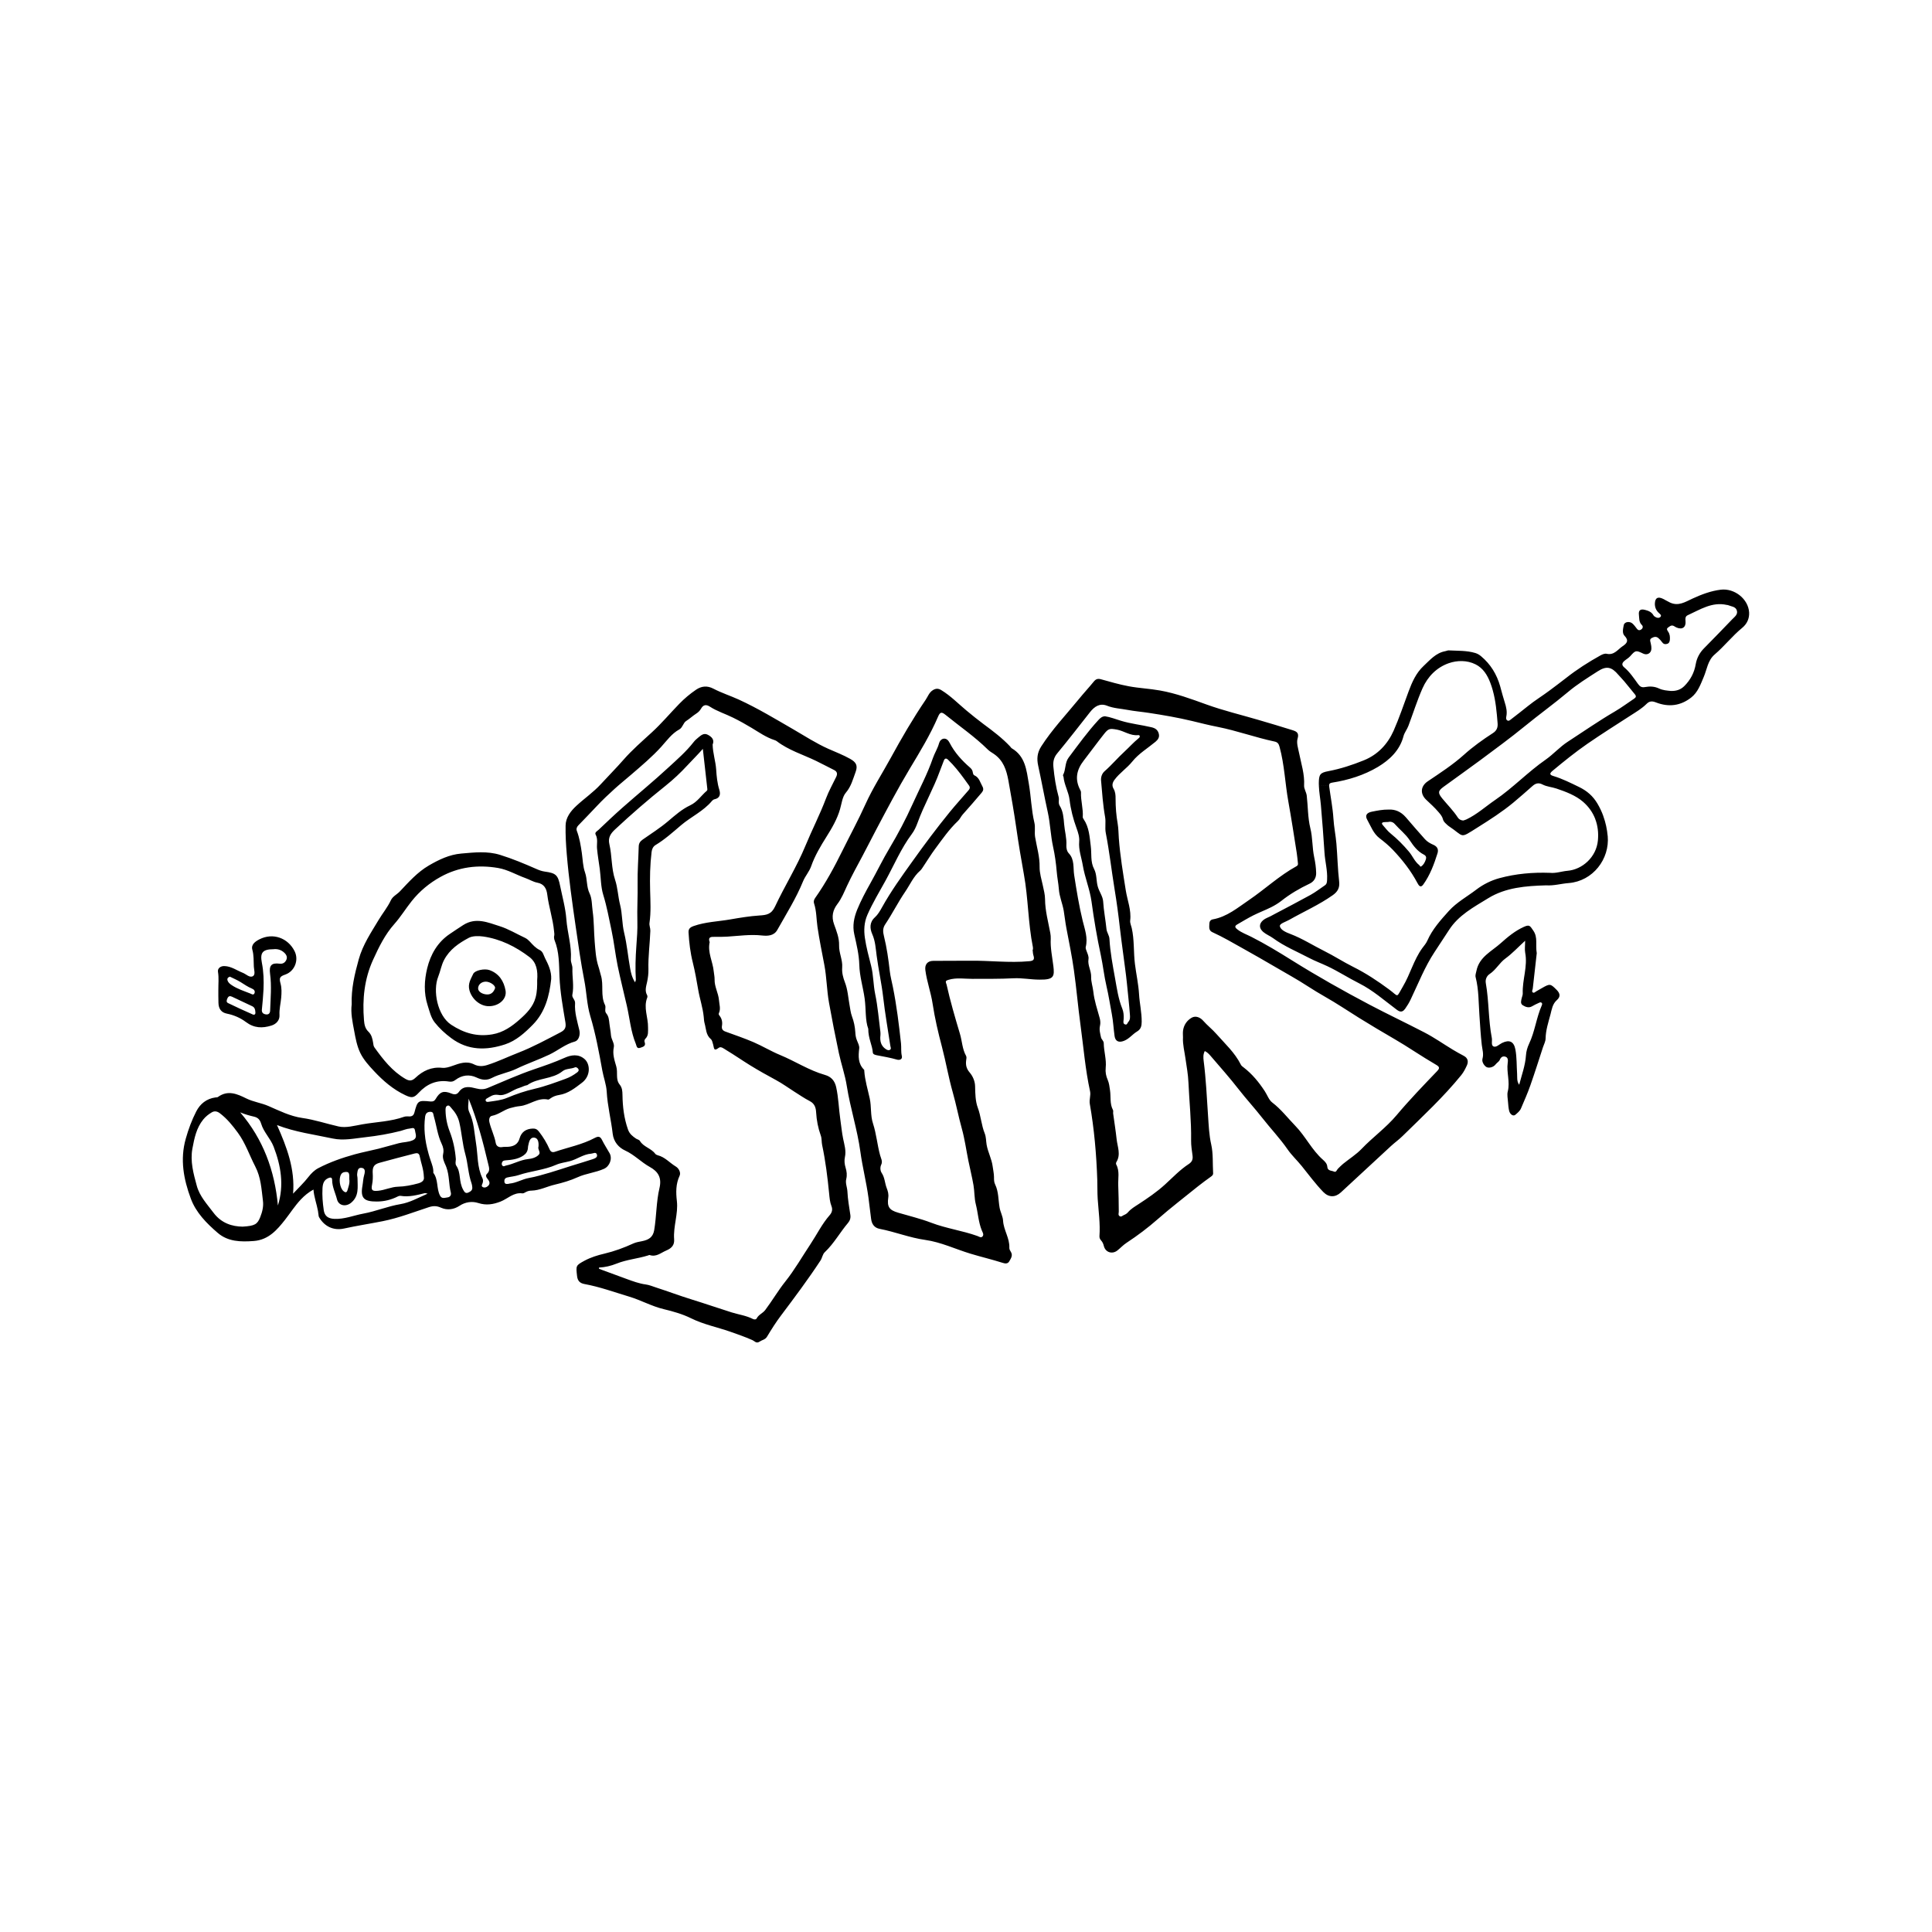 <?xml version="1.0" encoding="UTF-8" standalone="no"?>
<!-- Created with Inkscape (http://www.inkscape.org/) -->

<svg
   width="1000"
   height="1000"
   viewBox="0 0 264.583 264.583"
   version="1.1"
   id="svg1"
   inkscape:export-filename="logo_small_color_bg_6.svg"
   inkscape:export-xdpi="96"
   inkscape:export-ydpi="96"
   xmlns:inkscape="http://www.inkscape.org/namespaces/inkscape"
   xmlns:sodipodi="http://sodipodi.sourceforge.net/DTD/sodipodi-0.dtd"
   xmlns="http://www.w3.org/2000/svg"
   xmlns:svg="http://www.w3.org/2000/svg">
  <sodipodi:namedview
     id="namedview1"
     pagecolor="#ffffff"
     bordercolor="#000000"
     borderopacity="0.25"
     inkscape:showpageshadow="2"
     inkscape:pageopacity="0.0"
     inkscape:pagecheckerboard="0"
     inkscape:deskcolor="#d1d1d1"
     inkscape:document-units="px" />
  <defs
     id="defs1" />
  <g
     inkscape:label="Layer 1"
     inkscape:groupmode="layer"
     id="layer1">
    <path
       id="path316"
       style="stroke-width:0px"
       class="cls-1"
       d="m 40.347,130.27 c 0.609,1.224 0,2.749 -1.277,3.193 -0.765,0.268 -0.863,0.453 -0.648,1.238 0.171,0.634 0.141,1.272 0.088,1.921 -0.068,0.799 -0.283,1.584 -0.234,2.403 0.039,0.687 -0.439,1.214 -1.092,1.419 -1.258,0.395 -2.384,0.366 -3.515,-0.487 -0.741,-0.556 -1.638,-0.951 -2.593,-1.141 -0.78,-0.151 -1.146,-0.673 -1.16,-1.492 -0.005,-0.297 -0.009,-0.6 -0.015,-0.902 v -0.834 c -0.009,-0.834 0.088,-1.662 -0.049,-2.496 -0.078,-0.468 0.332,-0.814 0.902,-0.79 0.931,0.034 1.677,0.6 2.506,0.926 0.463,0.185 0.931,0.712 1.37,0.458 0.385,-0.214 0.156,-0.858 0.132,-1.302 -0.044,-0.775 0.015,-1.545 -0.205,-2.325 -0.205,-0.726 0.439,-1.15 0.975,-1.423 1.828,-0.936 3.9,-0.205 4.816,1.633 z m -1.155,1.224 c 0.195,-0.38 0.058,-0.712 -0.234,-0.999 -0.449,-0.439 -0.994,-0.566 -1.506,-0.502 -1.487,0.006 -1.862,0.468 -1.589,1.857 0.239,1.209 0.278,2.433 0.224,3.656 -0.044,0.921 -0.137,1.843 -0.224,2.759 -0.039,0.429 0.195,0.6 0.551,0.653 0.38,0.054 0.57,-0.161 0.58,-0.517 0.058,-1.682 0.219,-3.364 -0.009,-5.046 -0.156,-1.141 0.195,-1.521 1.297,-1.384 0.429,0.054 0.726,-0.117 0.912,-0.478 z m -4.578,7.434 c 0.234,0.102 0.409,-0.019 0.356,-0.351 -0.015,-0.302 -0.083,-0.614 -0.424,-0.775 l -2.764,-1.302 c -0.268,-0.127 -0.473,-0.112 -0.624,0.195 -0.122,0.258 -0.21,0.536 0.073,0.673 1.116,0.546 2.247,1.058 3.383,1.56 z m 0.234,-2.901 c 0.132,-0.302 -0.063,-0.531 -0.356,-0.648 -0.561,-0.229 -1.053,-0.58 -1.565,-0.897 -0.444,-0.273 -0.936,-0.478 -1.443,-0.731 -0.258,0.088 -0.424,0.249 -0.312,0.556 0.102,0.268 0.317,0.439 0.556,0.6 0.775,0.526 1.662,0.799 2.52,1.141 0.2,0.078 0.463,0.288 0.6,-0.019 z m 23.824,21.893 -1.209,0.351 c -0.102,-0.341 -0.327,-0.395 -0.663,-0.307 -1.609,0.419 -3.222,0.829 -4.821,1.277 -0.712,0.2 -0.941,0.536 -0.941,1.204 h -1.077 c 0,-0.244 -0.093,-0.463 -0.429,-0.507 -0.551,-0.073 -0.565,0.449 -0.619,0.829 -0.029,0.2 0.049,0.409 0.049,0.619 0,1.18 0.239,2.403 -0.873,3.325 -0.702,0.585 -1.706,0.434 -1.935,-0.453 -0.219,-0.877 -0.658,-1.701 -0.668,-2.628 0,-0.351 -0.156,-0.439 -0.497,-0.302 -0.648,0.258 -0.79,0.804 -0.824,1.404 -0.054,0.999 0.024,1.989 0.171,2.979 l -0.785,0.151 c -0.175,-0.98 -0.546,-1.916 -0.624,-2.954 -0.678,0.371 -1.233,0.834 -1.721,1.35 l -1.068,-0.79 c 0.721,-0.775 1.472,-1.477 2.101,-2.286 0.366,-0.468 0.799,-0.912 1.336,-1.199 1.599,-0.834 3.295,-1.428 5.031,-1.906 1.068,-0.292 2.164,-0.497 3.237,-0.765 0.936,-0.234 1.852,-0.522 2.788,-0.756 0.624,-0.161 1.292,-0.127 1.896,-0.4 0.424,-0.19 0.463,-0.478 0.419,-0.78 l 1.228,-0.102 c 0.073,0.897 0.249,1.774 0.497,2.647 z m -11.086,5.08 c 0.137,-0.487 0.341,-0.965 0.249,-1.526 0,-0.127 0,-0.288 0,-0.449 -0.009,-0.239 -0.049,-0.507 -0.336,-0.522 -0.292,-0.019 -0.605,0.019 -0.785,0.322 -0.356,0.6 -0.195,1.813 0.307,2.281 0.224,0.205 0.453,0.278 0.565,-0.107 z m 11.451,-12.153 -0.093,1.414 h -0.039 c -0.463,0.019 -0.639,0.288 -0.692,0.712 -0.098,0.78 -0.107,1.545 -0.039,2.301 l -1.228,0.102 c -0.029,-0.18 -0.088,-0.37 -0.112,-0.551 -0.068,-0.526 -0.449,-0.292 -0.756,-0.268 -0.424,0.034 -0.799,0.214 -1.199,0.317 -1.589,0.405 -3.203,0.682 -4.831,0.863 -1.487,0.161 -2.988,0.502 -4.485,0.18 -2.535,-0.546 -5.128,-0.873 -7.629,-1.843 1.345,3.008 2.481,6.025 2.203,9.394 l 1.068,0.79 c -0.814,0.863 -1.448,1.862 -2.174,2.793 -1.068,1.355 -2.247,2.749 -4.275,2.901 -1.799,0.137 -3.534,0.098 -4.938,-1.111 -1.526,-1.311 -2.983,-2.784 -3.685,-4.695 -0.98,-2.637 -1.501,-5.358 -0.692,-8.204 0.366,-1.302 0.829,-2.55 1.433,-3.729 0.531,-1.043 1.414,-1.76 2.642,-1.921 0.112,-0.015 0.249,0 0.331,-0.063 1.36,-0.985 2.637,-0.419 3.895,0.205 0.965,0.473 2.033,0.605 3.013,1.029 1.501,0.653 2.993,1.404 4.626,1.638 1.706,0.239 3.32,0.79 4.977,1.165 1.024,0.234 2.203,-0.107 3.295,-0.297 1.906,-0.331 3.871,-0.37 5.718,-1.038 0.229,-0.078 0.507,-0.024 0.76,-0.039 0.346,-0.015 0.536,-0.19 0.624,-0.536 0.429,-1.628 0.492,-1.682 2.189,-1.511 0.034,0.006 0.063,0.006 0.093,0.006 z m -20.977,14.24 c 0.863,-2.774 0.419,-5.445 -0.59,-8.058 -0.434,-1.121 -1.365,-1.989 -1.706,-3.144 -0.166,-0.546 -0.444,-0.834 -0.951,-0.955 -0.648,-0.151 -1.287,-0.327 -1.921,-0.595 3.159,3.681 4.729,7.985 5.167,12.753 z m -2.418,1.584 c 0.283,-0.717 0.468,-1.448 0.366,-2.233 -0.2,-1.599 -0.268,-3.183 -1.053,-4.695 -0.795,-1.531 -1.336,-3.193 -2.374,-4.607 -0.726,-0.99 -1.487,-1.94 -2.481,-2.686 -0.356,-0.268 -0.731,-0.336 -1.097,-0.117 -0.439,0.258 -0.834,0.57 -1.165,0.975 -0.946,1.165 -1.224,2.574 -1.487,3.978 -0.327,1.75 0.146,3.447 0.6,5.109 0.39,1.433 1.409,2.515 2.286,3.685 1.111,1.477 2.598,1.887 3.988,1.906 1.672,-0.102 2.023,-0.312 2.418,-1.316 z m 28.27,-3.3 0.268,1.272 c -0.429,0.063 -0.853,0.224 -1.258,0.492 -0.76,0.502 -1.662,0.639 -2.52,0.258 -0.59,-0.263 -1.053,-0.278 -1.692,-0.068 -2.077,0.678 -4.11,1.477 -6.289,1.911 -1.765,0.351 -3.549,0.624 -5.314,1.009 -1.443,0.312 -2.676,-0.288 -3.403,-1.54 -0.068,-0.112 -0.078,-0.263 -0.093,-0.395 -0.015,-0.151 -0.039,-0.302 -0.063,-0.448 l 0.785,-0.151 c 0.122,0.814 0.58,1.165 1.433,1.209 1.394,0.073 2.671,-0.478 4.002,-0.721 1.721,-0.317 3.339,-1.009 5.075,-1.297 1.258,-0.21 2.403,-0.853 3.72,-1.433 -0.239,-0.054 -0.307,-0.088 -0.361,-0.078 -1.102,0.273 -2.199,0.57 -3.354,0.375 -0.107,-0.015 -0.234,0.019 -0.336,0.068 -0.921,0.473 -1.906,0.717 -2.94,0.712 -1.657,0 -2.252,-0.414 -1.935,-2.15 0.088,-0.497 0.097,-0.999 0.244,-1.497 0.039,-0.127 0.078,-0.297 0.078,-0.453 h 1.077 c 0,0.078 0.006,0.161 0.009,0.244 0.029,0.502 0.015,1.019 -0.083,1.506 -0.161,0.799 -0.015,0.96 0.834,0.877 0.921,-0.093 1.784,-0.531 2.696,-0.556 0.965,-0.024 1.872,-0.21 2.793,-0.458 0.57,-0.161 0.838,-0.444 0.765,-0.868 -0.034,-1.077 -0.39,-1.921 -0.561,-2.803 -0.009,-0.044 -0.019,-0.083 -0.029,-0.117 l 1.209,-0.351 c 0.093,0.346 0.2,0.687 0.317,1.029 0.18,0.536 0.4,1.068 0.356,1.662 0.712,0.926 0.409,2.135 0.916,3.12 0.254,0.492 0.673,0.292 1.043,0.249 0.375,-0.049 0.522,-0.356 0.439,-0.668 -0.288,-1.131 -0.19,-2.335 -0.605,-3.447 l 1.355,-0.224 c 0.327,0.478 0.414,1.004 0.483,1.565 0.068,0.59 0.161,1.194 0.458,1.726 0.107,0.185 0.224,0.439 0.478,0.439 z m 5.323,-27.714 c 0.2,1.155 -0.902,2.13 -2.262,2.14 -1.248,0.009 -2.369,-1.004 -2.686,-2.189 -0.244,-0.897 0.195,-1.54 0.517,-2.233 0.224,-0.497 1.545,-0.765 2.233,-0.522 1.316,0.473 1.969,1.521 2.199,2.803 z m -1.448,-0.297 c 0.141,-0.37 -0.663,-0.926 -1.248,-0.926 -0.585,0 -1.058,0.39 -1.063,0.926 -0.006,0.444 0.59,0.819 1.253,0.829 0.59,0.009 0.897,-0.39 1.058,-0.829 z m 6.84,-4.178 c 0.463,0.907 0.912,1.828 0.858,2.901 -0.249,2.311 -0.829,4.524 -2.501,6.23 -1.092,1.116 -2.311,2.218 -3.812,2.71 -2.545,0.838 -5.065,0.873 -7.381,-0.858 -0.848,-0.629 -1.609,-1.331 -2.252,-2.14 -0.536,-0.678 -0.717,-1.56 -0.98,-2.369 -0.536,-1.662 -0.458,-3.393 -0.058,-5.046 0.463,-1.901 1.419,-3.583 3.115,-4.719 0.614,-0.409 1.219,-0.829 1.848,-1.224 1.726,-1.082 3.369,-0.332 4.977,0.175 1.204,0.38 2.306,1.058 3.461,1.594 0.258,0.122 0.463,0.307 0.653,0.507 0.409,0.444 0.799,0.892 1.36,1.16 0.439,0.21 0.522,0.697 0.712,1.077 z m -1.063,3.066 c 0.112,-1.292 -0.083,-2.447 -1.058,-3.183 -1.877,-1.428 -3.968,-2.476 -6.333,-2.813 -0.643,-0.093 -1.467,-0.088 -1.969,0.18 -1.35,0.721 -2.637,1.584 -3.398,3.052 -0.38,0.736 -0.497,1.536 -0.795,2.277 -0.765,1.906 -0.112,5.323 1.774,6.571 1.765,1.16 3.549,1.672 5.626,1.321 1.516,-0.253 2.701,-1.102 3.783,-2.062 0.916,-0.814 1.813,-1.706 2.155,-2.983 0.219,-0.814 0.224,-1.633 0.215,-2.359 z m 5.782,6.864 c 0.141,0.614 -0.098,1.38 -0.609,1.521 -1.297,0.346 -2.316,1.224 -3.495,1.789 -1.482,0.707 -3.042,1.233 -4.519,1.945 -1.082,0.522 -2.291,0.697 -3.359,1.253 -0.712,0.37 -1.355,0.297 -2.106,-0.059 -0.96,-0.458 -1.999,-0.341 -2.876,0.327 -0.292,0.219 -0.531,0.283 -0.882,0.229 -1.672,-0.268 -3.047,0.327 -4.163,1.54 -0.648,0.702 -0.951,0.736 -1.809,0.336 -1.687,-0.79 -3.061,-1.979 -4.309,-3.315 -0.707,-0.751 -1.428,-1.555 -1.872,-2.467 -0.458,-0.941 -0.658,-2.023 -0.848,-3.066 -0.224,-1.199 -0.487,-2.403 -0.336,-3.598 -0.073,-2.15 0.405,-4.144 0.965,-6.167 0.561,-2.013 1.682,-3.656 2.72,-5.392 0.546,-0.912 1.228,-1.731 1.682,-2.701 0.254,-0.541 0.829,-0.79 1.228,-1.209 1.224,-1.292 2.398,-2.632 3.968,-3.549 1.394,-0.809 2.813,-1.497 4.446,-1.638 1.779,-0.156 3.564,-0.361 5.309,0.18 1.706,0.526 3.349,1.219 4.982,1.935 0.366,0.161 0.726,0.297 1.121,0.351 1.555,0.214 1.823,0.458 2.13,1.984 0.307,1.511 0.731,3.003 0.848,4.548 0.137,1.843 0.741,3.627 0.619,5.499 -0.024,0.4 0.224,0.814 0.21,1.219 -0.039,1.204 0.239,2.408 -0.009,3.622 -0.083,0.395 0.409,0.692 0.375,1.155 -0.093,1.282 0.307,2.496 0.59,3.724 z m -2.569,0.253 c 0.643,-0.336 0.76,-0.702 0.653,-1.37 -0.346,-2.072 -0.726,-4.139 -0.809,-6.255 -0.068,-1.672 -0.024,-3.383 -0.678,-4.992 -0.068,-0.161 -0.058,-0.356 -0.073,-0.444 0.088,-0.327 0.034,-0.551 0.009,-0.78 -0.161,-1.711 -0.726,-3.339 -0.936,-5.041 -0.098,-0.77 -0.414,-1.433 -1.36,-1.604 -0.556,-0.102 -1.068,-0.429 -1.614,-0.624 -1.263,-0.449 -2.433,-1.165 -3.768,-1.389 -2.749,-0.468 -5.406,-0.141 -7.863,1.219 -1.521,0.839 -2.852,1.935 -3.954,3.315 -0.819,1.029 -1.506,2.155 -2.374,3.135 -1.292,1.448 -2.125,3.169 -2.915,4.899 -1.199,2.623 -1.487,5.411 -1.248,8.273 0.049,0.6 0.151,1.141 0.6,1.57 0.444,0.424 0.57,0.99 0.658,1.57 0.029,0.205 0.044,0.409 0.171,0.59 1.189,1.657 2.433,3.261 4.246,4.314 0.536,0.307 0.897,0.302 1.384,-0.161 1.004,-0.946 2.189,-1.511 3.646,-1.355 0.468,0.049 0.946,-0.102 1.438,-0.278 0.912,-0.327 1.906,-0.707 2.935,-0.19 0.561,0.283 1.15,0.292 1.804,0.083 1.462,-0.463 2.832,-1.131 4.251,-1.682 2.004,-0.78 3.89,-1.813 5.796,-2.803 z m 6.708,16.57 c 0.409,0.741 0.006,1.784 -0.765,2.13 -1.16,0.522 -2.457,0.629 -3.603,1.15 -1.014,0.458 -2.067,0.765 -3.12,1.014 -1.077,0.249 -2.082,0.795 -3.208,0.824 -0.263,0 -0.507,0.058 -0.736,0.175 -0.166,0.078 -0.356,0.224 -0.512,0.2 -1.209,-0.171 -2.008,0.741 -2.998,1.126 -1.009,0.39 -1.945,0.546 -3.032,0.2 -0.429,-0.141 -0.882,-0.18 -1.331,-0.112 l -0.268,-1.272 c 0.063,0 0.132,-0.015 0.214,-0.049 0.336,-0.151 0.614,-0.336 0.546,-0.77 -0.019,-0.161 -0.034,-0.327 -0.088,-0.478 -0.468,-1.302 -0.492,-2.691 -0.863,-4.022 -0.4,-1.419 -0.483,-2.91 -0.819,-4.348 -0.185,-0.785 -0.575,-1.399 -1.097,-1.965 -0.141,-0.156 -0.288,-0.434 -0.556,-0.307 -0.224,0.107 -0.239,0.375 -0.234,0.614 0.015,1.004 0.21,1.979 0.57,2.905 0.478,1.233 0.741,2.496 0.843,3.798 -0.015,0.302 -0.117,0.634 0.063,0.892 l -1.355,0.224 c -0.024,-0.078 -0.054,-0.151 -0.088,-0.224 -0.219,-0.497 -0.492,-1.029 -0.361,-1.604 0.117,-0.507 0.009,-0.955 -0.205,-1.404 -0.565,-1.18 -0.697,-2.491 -1.063,-3.729 -0.088,-0.307 -0.039,-0.643 -0.478,-0.643 l 0.093,-1.414 c 0.307,0.015 0.478,-0.083 0.639,-0.361 0.575,-0.98 1.072,-1.165 2.145,-0.731 0.448,0.185 0.77,0.141 1.029,-0.224 0.648,-0.912 1.56,-0.673 2.379,-0.468 0.575,0.146 1.043,0.151 1.584,-0.078 2.111,-0.882 4.202,-1.823 6.362,-2.559 1.404,-0.478 2.788,-0.951 4.144,-1.56 0.873,-0.39 1.891,-0.58 2.749,0.18 0.775,0.687 0.853,2.306 -0.366,3.232 -0.936,0.712 -1.891,1.487 -3.13,1.677 -0.414,0.068 -0.809,0.2 -1.16,0.449 -0.107,0.083 -0.258,0.205 -0.361,0.18 -1.428,-0.312 -2.53,0.77 -3.861,0.897 -0.439,0.044 -0.907,0.151 -1.35,0.278 -0.858,0.249 -1.545,0.877 -2.452,1.048 -0.38,0.073 -0.444,0.512 -0.361,0.877 0.219,0.965 0.692,1.848 0.863,2.837 0.068,0.405 0.395,0.658 0.887,0.57 0.268,-0.049 0.551,-0.015 0.829,-0.039 0.756,-0.054 1.326,-0.351 1.55,-1.146 0.253,-0.892 0.882,-1.311 1.794,-1.35 0.375,-0.015 0.619,0.098 0.868,0.424 0.585,0.76 1.073,1.56 1.453,2.433 0.146,0.327 0.375,0.444 0.731,0.322 1.828,-0.619 3.749,-0.985 5.47,-1.906 0.478,-0.253 0.736,-0.2 0.98,0.297 0.307,0.624 0.697,1.204 1.033,1.809 z m -2.306,0.809 c 0.292,-0.098 0.707,-0.253 0.561,-0.653 -0.141,-0.375 -0.497,-0.122 -0.785,-0.098 -1.068,0.078 -1.911,0.76 -2.905,1.024 -0.624,0.166 -1.287,0.234 -1.872,0.492 -1.653,0.731 -3.466,0.848 -5.163,1.419 -0.497,0.166 -1.038,0.205 -1.555,0.327 -0.283,0.068 -0.419,0.268 -0.385,0.57 0.029,0.263 0.18,0.361 0.551,0.302 0.019,-0.015 0.088,-0.029 0.151,-0.039 0.936,-0.078 1.735,-0.604 2.657,-0.765 0.99,-0.175 1.965,-0.478 2.935,-0.756 0.951,-0.278 1.887,-0.604 2.832,-0.897 0.994,-0.312 1.994,-0.6 2.979,-0.926 z m -2.16,-11.866 c 0.141,-0.102 0.302,-0.258 0.19,-0.468 -0.093,-0.175 -0.317,-0.307 -0.463,-0.239 -0.556,0.239 -1.233,0.146 -1.706,0.526 -1.419,1.146 -3.393,0.868 -4.841,1.916 -0.015,0.009 -0.044,0.006 -0.068,0.009 -0.341,0.063 -0.648,0.249 -0.96,0.341 -1.043,0.297 -1.916,1.189 -2.935,0.98 -0.721,-0.117 -1.092,0.234 -1.516,0.458 -0.127,0.068 -0.258,0.156 -0.21,0.317 0.054,0.2 0.229,0.195 0.4,0.171 0.863,-0.127 1.721,-0.2 2.554,-0.551 1.214,-0.512 2.476,-0.936 3.759,-1.233 1.453,-0.336 2.827,-0.858 4.217,-1.36 0.57,-0.205 1.097,-0.502 1.579,-0.868 z m -5.216,11.237 c 0.288,-0.327 -0.205,-0.717 -0.058,-1.087 0.054,-0.546 -0.039,-1.19 -0.59,-1.233 -0.634,-0.049 -0.712,0.663 -0.834,1.175 -0.019,0.088 -0.015,0.185 -0.024,0.273 -0.049,0.444 -0.249,0.756 -0.634,1.014 -0.751,0.502 -1.589,0.585 -2.442,0.653 -0.229,0.019 -0.409,0.073 -0.478,0.317 -0.039,0.141 -0.049,0.273 0.054,0.395 0.171,0.195 0.332,0.029 0.507,-0.006 1.019,-0.2 1.921,-0.76 2.983,-0.877 0.497,-0.054 1.131,-0.19 1.516,-0.624 z m -7.108,2.637 c 0.453,-0.424 0.278,-0.877 0.166,-1.345 -0.717,-3.032 -1.501,-6.04 -2.686,-8.95 0.015,0.619 -0.195,1.263 0.098,1.862 0.648,1.341 0.682,2.813 0.916,4.236 0.268,1.609 0.132,3.286 0.882,4.807 0.107,0.219 0.098,0.444 0.019,0.673 -0.063,0.185 -0.239,0.405 0.044,0.541 0.229,0.112 0.458,0.029 0.648,-0.117 0.395,-0.312 0.273,-0.658 0.019,-0.97 -0.195,-0.239 -0.351,-0.507 -0.107,-0.736 z M 98.515,108.186 c 0.176,0.561 0.093,1.121 -0.663,1.272 -0.127,0.024 -0.263,0.122 -0.346,0.224 -1.175,1.414 -2.871,2.169 -4.236,3.33 -1.131,0.96 -2.228,1.955 -3.505,2.72 -0.327,0.2 -0.483,0.551 -0.531,0.936 -0.215,1.765 -0.249,3.525 -0.2,5.309 0.039,1.458 0.127,2.94 -0.088,4.412 -0.054,0.346 0.132,0.722 0.117,1.082 -0.063,1.765 -0.312,3.515 -0.263,5.289 0.015,0.57 -0.063,1.15 -0.18,1.711 -0.132,0.614 -0.346,1.204 0,1.813 0.049,0.093 0.054,0.244 0.015,0.341 -0.541,1.37 0.137,2.71 0.112,4.071 -0.009,0.565 0.093,1.107 -0.361,1.555 -0.122,0.122 -0.161,0.297 -0.107,0.453 0.219,0.585 -0.253,0.663 -0.6,0.79 -0.487,0.175 -0.497,-0.273 -0.609,-0.551 -0.687,-1.667 -0.829,-3.461 -1.224,-5.197 -0.414,-1.823 -0.882,-3.637 -1.258,-5.47 -0.327,-1.609 -0.497,-3.247 -0.838,-4.851 -0.346,-1.623 -0.639,-3.261 -1.131,-4.86 -0.356,-1.146 -0.322,-2.374 -0.483,-3.564 -0.127,-0.931 -0.288,-1.857 -0.375,-2.793 -0.058,-0.634 0.151,-1.287 -0.19,-1.911 -0.161,-0.297 0.214,-0.483 0.405,-0.658 1.082,-1.029 2.164,-2.057 3.286,-3.047 2.096,-1.848 4.261,-3.617 6.308,-5.514 1.185,-1.092 2.413,-2.16 3.412,-3.442 0.185,-0.239 0.409,-0.444 0.643,-0.629 0.375,-0.302 0.756,-0.668 1.302,-0.385 0.565,0.292 0.941,0.702 0.668,1.341 0.024,1.204 0.409,2.286 0.483,3.422 0.058,0.936 0.151,1.882 0.439,2.798 z m -1.721,0.112 c 0.117,-0.102 0.073,-0.258 0.058,-0.395 -0.2,-1.735 -0.39,-3.471 -0.6,-5.348 -0.736,0.843 -1.453,1.536 -2.13,2.272 -0.916,0.994 -1.911,1.93 -2.979,2.784 -2.384,1.901 -4.69,3.9 -6.918,5.982 -0.619,0.575 -0.98,1.136 -0.77,2.028 0.371,1.594 0.254,3.276 0.775,4.846 0.375,1.121 0.4,2.301 0.692,3.447 0.317,1.233 0.244,2.559 0.556,3.837 0.39,1.609 0.526,3.271 0.824,4.899 0.102,0.566 0.249,1.224 0.668,1.877 0.068,-0.21 0.107,-0.273 0.107,-0.336 -0.088,-1.531 -0.044,-3.052 0.068,-4.587 0.083,-1.136 0.176,-2.301 0.141,-3.427 -0.049,-1.731 0.068,-3.456 0.034,-5.187 -0.029,-1.682 0.107,-3.364 0.151,-5.046 0.009,-0.439 0.18,-0.712 0.541,-0.965 1.165,-0.819 2.379,-1.579 3.476,-2.511 0.951,-0.804 1.901,-1.653 3.037,-2.184 0.97,-0.458 1.501,-1.336 2.267,-1.984 z m 19.641,-4.368 c 0.819,0.458 1.058,0.916 0.741,1.784 -0.366,0.98 -0.604,1.984 -1.341,2.847 -0.483,0.566 -0.57,1.487 -0.795,2.257 -0.395,1.365 -1.107,2.584 -1.848,3.759 -0.814,1.297 -1.594,2.598 -2.101,4.041 -0.263,0.756 -0.809,1.336 -1.111,2.067 -0.951,2.335 -2.296,4.47 -3.529,6.664 -0.453,0.809 -1.302,0.848 -2.086,0.765 -1.604,-0.18 -3.183,0.058 -4.768,0.156 -0.58,0.034 -1.16,0.039 -1.74,0.029 -0.517,-0.015 -0.926,0.034 -0.668,0.726 -0.312,1.404 0.429,2.662 0.556,4.012 0.034,0.366 0.127,0.726 0.117,1.097 -0.029,0.994 0.522,1.862 0.6,2.837 0.044,0.59 0.263,1.18 -0.006,1.77 -0.073,0.151 0,0.253 0.093,0.37 0.317,0.405 0.405,0.877 0.322,1.375 -0.068,0.419 0.088,0.648 0.483,0.79 1.282,0.468 2.579,0.907 3.827,1.443 1.243,0.536 2.408,1.248 3.661,1.765 2.062,0.853 3.949,2.101 6.118,2.72 0.848,0.239 1.35,0.775 1.55,1.672 0.327,1.467 0.356,2.964 0.57,4.436 0.132,0.873 0.205,1.76 0.385,2.632 0.166,0.824 0.439,1.643 0.244,2.52 -0.102,0.468 -0.054,0.965 0.093,1.443 0.156,0.512 0.224,1.014 0.088,1.57 -0.141,0.551 0.132,1.116 0.161,1.687 0.049,1.072 0.244,2.135 0.4,3.203 0.068,0.424 -0.049,0.79 -0.307,1.097 -1.107,1.306 -1.93,2.827 -3.188,4.017 -0.317,0.297 -0.346,0.775 -0.595,1.15 -1.696,2.584 -3.549,5.055 -5.406,7.527 -0.697,0.921 -1.316,1.906 -1.911,2.896 -0.253,0.419 -0.678,0.444 -1.009,0.673 -0.458,0.317 -0.678,-0.063 -1.024,-0.214 -0.994,-0.439 -2.023,-0.795 -3.047,-1.155 -1.774,-0.614 -3.612,-0.975 -5.338,-1.828 -1.136,-0.561 -2.447,-0.941 -3.724,-1.243 -1.657,-0.395 -3.144,-1.243 -4.768,-1.726 -2.018,-0.605 -3.997,-1.331 -6.074,-1.711 -0.634,-0.112 -0.96,-0.429 -1.033,-1.102 -0.156,-1.419 -0.195,-1.438 1.038,-2.106 0.848,-0.453 1.774,-0.741 2.696,-0.955 1.384,-0.327 2.706,-0.814 3.988,-1.404 0.39,-0.175 0.795,-0.224 1.204,-0.312 0.838,-0.175 1.462,-0.492 1.638,-1.501 0.322,-1.926 0.278,-3.895 0.726,-5.782 0.336,-1.419 -0.205,-2.257 -1.321,-2.871 -1.19,-0.658 -2.116,-1.672 -3.388,-2.257 -0.863,-0.39 -1.575,-1.185 -1.701,-2.301 -0.219,-1.926 -0.712,-3.807 -0.819,-5.757 -0.054,-0.975 -0.429,-1.93 -0.605,-2.91 -0.453,-2.501 -0.912,-5.002 -1.643,-7.439 -0.483,-1.609 -0.502,-3.276 -0.824,-4.899 -0.473,-2.428 -0.819,-4.875 -1.17,-7.317 -0.478,-3.305 -0.951,-6.615 -1.228,-9.95 -0.112,-1.316 -0.185,-2.632 -0.161,-3.934 0.015,-1.082 0.682,-1.969 1.497,-2.715 1.087,-1.004 2.316,-1.843 3.32,-2.94 1.029,-1.126 2.111,-2.203 3.115,-3.354 1.189,-1.36 2.559,-2.535 3.885,-3.754 1.331,-1.219 2.486,-2.603 3.744,-3.895 0.702,-0.726 1.492,-1.389 2.33,-1.955 0.707,-0.473 1.492,-0.58 2.359,-0.122 1.111,0.58 2.33,0.97 3.476,1.492 2.584,1.185 5.011,2.657 7.464,4.075 1.575,0.916 3.096,1.906 4.773,2.657 1.009,0.448 2.047,0.843 3.018,1.389 z m -1.926,2.476 c 0.205,-0.424 0.156,-0.741 -0.302,-0.965 -0.829,-0.405 -1.638,-0.853 -2.467,-1.248 -1.809,-0.868 -3.749,-1.453 -5.367,-2.691 -0.088,-0.068 -0.2,-0.117 -0.312,-0.151 -1.136,-0.37 -2.106,-1.053 -3.115,-1.662 -0.829,-0.502 -1.682,-0.975 -2.55,-1.404 -1.048,-0.522 -2.189,-0.868 -3.178,-1.511 -0.517,-0.336 -0.912,-0.258 -1.204,0.263 -0.166,0.292 -0.38,0.507 -0.663,0.687 -0.483,0.307 -0.897,0.707 -1.389,1.019 -0.385,0.239 -0.487,0.907 -0.931,1.15 -1.043,0.57 -1.711,1.531 -2.472,2.374 -1.263,1.389 -2.686,2.584 -4.1,3.802 -0.765,0.663 -1.56,1.297 -2.301,1.969 -0.829,0.751 -1.653,1.526 -2.423,2.35 -0.829,0.892 -1.692,1.765 -2.535,2.647 -0.205,0.214 -0.312,0.463 -0.2,0.76 0.371,0.98 0.531,1.994 0.682,3.027 0.127,0.882 0.137,1.804 0.434,2.652 0.331,0.936 0.176,1.95 0.634,2.896 0.341,0.712 0.297,1.609 0.414,2.428 0.195,1.384 0.161,2.788 0.278,4.183 0.098,1.155 0.151,2.286 0.517,3.398 0.132,0.385 0.21,0.809 0.332,1.194 0.414,1.331 -0.083,2.769 0.566,4.066 0.166,0.327 -0.117,0.804 0.166,1.136 0.361,0.424 0.38,0.941 0.439,1.438 0.063,0.526 0.171,1.048 0.21,1.57 0.049,0.585 0.497,1.111 0.39,1.618 -0.205,0.956 0.093,1.799 0.336,2.652 0.244,0.853 -0.122,1.755 0.458,2.467 0.361,0.448 0.38,0.916 0.39,1.423 0.024,1.614 0.21,3.198 0.756,4.743 0.214,0.609 0.639,0.931 1.107,1.248 0.171,0.112 0.419,0.141 0.526,0.317 0.492,0.824 1.531,0.994 2.086,1.745 0.078,0.102 0.224,0.185 0.351,0.214 0.994,0.244 1.643,1.043 2.481,1.545 0.409,0.244 0.717,0.829 0.517,1.258 -0.526,1.131 -0.512,2.272 -0.375,3.456 0.205,1.765 -0.507,3.471 -0.375,5.241 0.054,0.76 -0.288,1.214 -1.077,1.545 -0.751,0.317 -1.37,0.931 -2.281,0.619 -0.054,-0.019 -0.132,0.034 -0.2,0.054 -1.423,0.449 -2.935,0.561 -4.334,1.126 -0.765,0.307 -1.565,0.497 -2.403,0.536 0.006,0.058 0.009,0.117 0.019,0.175 1.243,0.458 2.491,0.926 3.739,1.375 0.868,0.317 1.731,0.639 2.652,0.765 0.478,0.063 0.931,0.258 1.394,0.409 1.648,0.531 3.271,1.146 4.919,1.653 1.828,0.565 3.632,1.189 5.455,1.765 0.97,0.302 1.989,0.429 2.91,0.902 0.156,0.083 0.424,0.098 0.512,-0.078 0.263,-0.522 0.834,-0.702 1.175,-1.155 0.96,-1.277 1.765,-2.667 2.754,-3.905 1.287,-1.618 2.296,-3.398 3.432,-5.104 0.882,-1.326 1.579,-2.769 2.637,-3.978 0.312,-0.356 0.429,-0.765 0.249,-1.224 -0.224,-0.565 -0.268,-1.17 -0.327,-1.765 -0.219,-2.223 -0.492,-4.436 -0.955,-6.615 -0.093,-0.429 -0.029,-0.863 -0.185,-1.297 -0.37,-1.024 -0.575,-2.086 -0.639,-3.178 -0.034,-0.639 -0.205,-1.199 -0.868,-1.54 -0.736,-0.38 -1.423,-0.858 -2.13,-1.302 -0.824,-0.522 -1.609,-1.097 -2.462,-1.56 -1.219,-0.658 -2.433,-1.336 -3.603,-2.057 -1.072,-0.663 -2.116,-1.389 -3.203,-2.043 -0.332,-0.195 -0.765,-0.58 -1.063,-0.341 -0.746,0.585 -0.643,-0.049 -0.77,-0.429 -0.083,-0.263 -0.132,-0.6 -0.317,-0.756 -0.687,-0.575 -0.643,-1.409 -0.853,-2.15 -0.083,-0.283 -0.093,-0.59 -0.122,-0.887 -0.122,-1.272 -0.546,-2.481 -0.76,-3.734 -0.214,-1.253 -0.434,-2.501 -0.741,-3.734 -0.336,-1.341 -0.502,-2.725 -0.58,-4.11 -0.024,-0.473 0.195,-0.692 0.687,-0.868 1.638,-0.58 3.359,-0.619 5.036,-0.912 1.321,-0.229 2.647,-0.449 3.978,-0.536 0.97,-0.063 1.643,-0.146 2.15,-1.238 1.311,-2.798 2.969,-5.431 4.153,-8.302 0.897,-2.179 1.984,-4.275 2.818,-6.484 0.38,-1.014 0.921,-1.969 1.394,-2.949 z m 18.788,-0.366 -1.258,0.614 c -0.673,-0.921 -1.38,-1.818 -2.208,-2.613 -0.258,-0.244 -0.453,-0.195 -0.575,0.127 -0.185,0.473 -0.37,0.946 -0.546,1.428 -0.873,2.423 -2.184,4.665 -3.057,7.093 -0.195,0.536 -0.444,1.077 -0.785,1.531 -1.472,1.974 -2.423,4.241 -3.593,6.376 -0.848,1.545 -1.77,3.052 -2.481,4.675 -0.468,1.063 -0.497,2.14 -0.351,3.164 0.185,1.287 0.536,2.569 0.858,3.841 0.322,1.272 0.288,2.589 0.556,3.876 0.356,1.696 0.487,3.437 0.712,5.163 0.024,0.161 0.006,0.327 0.006,0.448 -0.093,0.795 0.058,1.458 0.731,1.911 0.112,0.073 0.249,0.146 0.385,0.146 l -0.205,0.965 c -0.473,-0.088 -0.946,-0.171 -1.419,-0.273 -0.219,-0.049 -0.517,-0.112 -0.536,-0.375 -0.073,-1.019 -0.634,-1.93 -0.624,-3.247 -0.439,-1.165 -0.292,-2.681 -0.497,-4.158 -0.214,-1.54 -0.692,-3.032 -0.731,-4.612 -0.039,-1.404 -0.38,-2.793 -0.687,-4.168 -0.263,-1.185 -0.044,-2.272 0.395,-3.369 0.517,-1.267 1.165,-2.472 1.828,-3.656 0.897,-1.594 1.687,-3.247 2.628,-4.816 1.15,-1.926 2.194,-3.91 3.115,-5.952 0.946,-2.101 2.047,-4.139 2.798,-6.333 0.239,-0.692 0.653,-1.321 0.848,-2.047 0.088,-0.312 0.336,-0.609 0.682,-0.624 0.366,-0.019 0.609,0.268 0.775,0.595 0.682,1.321 1.667,2.403 2.784,3.369 0.185,0.166 0.317,0.341 0.361,0.57 0.024,0.117 0.039,0.249 0.093,0.351 z m 1.238,1.648 c 0.2,0.356 0.122,0.609 -0.102,0.873 -0.858,0.999 -1.706,2.008 -2.593,2.983 -0.249,0.283 -0.385,0.639 -0.658,0.892 -1.199,1.131 -2.125,2.481 -3.1,3.793 -0.59,0.795 -1.102,1.643 -1.653,2.462 -0.132,0.19 -0.249,0.4 -0.419,0.546 -0.926,0.804 -1.394,1.935 -2.062,2.91 -0.975,1.428 -1.75,2.993 -2.715,4.431 -0.385,0.57 -0.307,1.082 -0.18,1.614 0.395,1.589 0.619,3.203 0.804,4.826 0.083,0.721 0.283,1.438 0.424,2.155 0.512,2.559 0.829,5.138 1.111,7.727 0.058,0.566 -0.024,1.131 0.112,1.711 0.112,0.458 -0.302,0.614 -0.678,0.497 -0.444,-0.132 -0.892,-0.229 -1.341,-0.322 l 0.205,-0.965 c 0.068,0 0.137,-0.019 0.205,-0.063 0.19,-0.137 0.063,-0.346 0.039,-0.517 -0.336,-2.228 -0.731,-4.446 -0.985,-6.679 -0.219,-1.906 -0.643,-3.773 -0.892,-5.674 -0.132,-0.994 -0.18,-2.004 -0.609,-2.974 -0.327,-0.751 -0.4,-1.599 0.375,-2.296 0.4,-0.361 0.692,-0.868 0.96,-1.35 1.233,-2.218 2.706,-4.266 4.183,-6.323 1.638,-2.296 3.32,-4.553 5.104,-6.742 0.79,-0.965 1.628,-1.887 2.442,-2.832 0.185,-0.214 0.444,-0.444 0.195,-0.79 -0.224,-0.312 -0.444,-0.619 -0.668,-0.926 l 1.258,-0.614 c 0.029,0.059 0.073,0.107 0.137,0.137 0.673,0.297 0.79,0.96 1.102,1.511 z m 9.716,24.555 c 0.18,1.497 0.088,1.94 -1.887,1.916 -1.199,0 -2.369,-0.249 -3.588,-0.185 -1.857,0.098 -3.734,0.068 -5.596,0.078 -1.077,0.006 -2.199,-0.2 -3.286,0.132 -0.346,0.102 -0.434,0.19 -0.317,0.502 0.015,0.044 0.039,0.083 0.049,0.127 0.507,2.286 1.165,4.529 1.838,6.776 0.297,0.994 0.312,2.077 0.843,3.022 0.088,0.156 0.034,0.409 0.006,0.609 -0.083,0.624 0.034,1.136 0.478,1.653 0.439,0.512 0.731,1.199 0.746,1.887 0.019,0.999 0.044,2.072 0.366,2.93 0.439,1.165 0.492,2.394 0.951,3.525 0.205,0.512 0.171,1.043 0.263,1.565 0.18,1.014 0.697,1.93 0.829,2.969 0.059,0.478 0.176,0.951 0.18,1.438 0,0.351 -0.006,0.702 0.156,1.019 0.487,1.004 0.424,2.111 0.609,3.169 0.107,0.624 0.444,1.18 0.478,1.799 0.073,1.287 0.916,2.389 0.858,3.7 -0.009,0.224 0.102,0.395 0.214,0.575 0.297,0.483 0,0.897 -0.224,1.287 -0.214,0.385 -0.604,0.307 -0.931,0.2 -1.443,-0.458 -2.92,-0.804 -4.368,-1.243 -2.067,-0.624 -4.046,-1.584 -6.196,-1.887 -2.14,-0.297 -4.144,-1.111 -6.25,-1.516 -0.736,-0.141 -1.087,-0.658 -1.175,-1.375 -0.117,-0.965 -0.234,-1.93 -0.361,-2.891 -0.283,-2.111 -0.819,-4.178 -1.107,-6.284 -0.414,-3.052 -1.384,-5.982 -1.862,-9.019 -0.239,-1.526 -0.765,-3.003 -1.087,-4.514 -0.487,-2.281 -0.931,-4.573 -1.345,-6.864 -0.312,-1.731 -0.317,-3.5 -0.648,-5.226 -0.327,-1.726 -0.682,-3.447 -0.936,-5.182 -0.156,-1.073 -0.122,-2.169 -0.468,-3.217 -0.083,-0.239 -0.019,-0.497 0.141,-0.726 1.458,-2.062 2.652,-4.275 3.768,-6.537 1.033,-2.091 2.155,-4.153 3.11,-6.274 1.004,-2.228 2.32,-4.261 3.486,-6.391 1.482,-2.71 3.037,-5.387 4.777,-7.951 0.307,-0.453 0.473,-0.999 0.985,-1.321 0.405,-0.254 0.751,-0.258 1.155,-0.009 1.277,0.775 2.311,1.848 3.447,2.793 0.765,0.634 1.531,1.258 2.33,1.852 1.277,0.946 2.554,1.901 3.651,3.071 0.078,0.083 0.137,0.2 0.229,0.253 1.862,1.102 2.013,2.983 2.335,4.846 0.307,1.774 0.341,3.583 0.76,5.338 0.156,0.643 -0.009,1.302 0.102,1.979 0.224,1.355 0.639,2.667 0.614,4.1 -0.015,0.79 0.258,1.706 0.448,2.559 0.132,0.609 0.292,1.228 0.297,1.843 0.009,1.589 0.439,3.105 0.721,4.646 0.044,0.244 0.068,0.502 0.059,0.756 -0.068,1.253 0.2,2.467 0.351,3.7 z m -3.315,-0.604 c 0.536,-0.049 0.785,-0.185 0.6,-0.765 -0.088,-0.258 -0.088,-0.546 -0.122,-0.819 0.015,-0.006 0.029,-0.006 0.044,-0.006 0,-0.117 0.019,-0.234 -0.006,-0.346 -0.663,-3.291 -0.629,-6.664 -1.233,-9.974 -0.38,-2.096 -0.736,-4.212 -1.038,-6.333 -0.312,-2.164 -0.687,-4.319 -1.077,-6.474 -0.273,-1.501 -0.702,-2.788 -1.999,-3.676 -0.288,-0.195 -0.6,-0.366 -0.838,-0.609 -1.779,-1.755 -3.841,-3.164 -5.772,-4.734 -0.541,-0.439 -0.751,-0.409 -1.029,0.244 -1.072,2.496 -2.481,4.807 -3.871,7.117 -1.628,2.71 -3.096,5.509 -4.573,8.297 -0.643,1.209 -1.253,2.447 -1.901,3.651 -0.726,1.36 -1.467,2.701 -2.121,4.1 -0.395,0.848 -0.736,1.731 -1.326,2.501 -0.609,0.804 -0.843,1.696 -0.444,2.784 0.327,0.907 0.712,1.857 0.682,2.871 -0.029,1.033 0.502,1.989 0.424,3.013 -0.054,0.721 0.122,1.399 0.366,2.028 0.395,1.009 0.449,2.077 0.639,3.115 0.098,0.536 0.146,1.058 0.341,1.589 0.254,0.673 0.405,1.404 0.449,2.121 0.024,0.4 0.063,0.756 0.219,1.126 0.146,0.361 0.361,0.765 0.317,1.121 -0.127,1.077 -0.171,2.096 0.678,2.93 0.024,0.029 0.009,0.093 0.015,0.137 0.088,1.302 0.478,2.54 0.751,3.802 0.244,1.126 0.073,2.281 0.444,3.412 0.463,1.409 0.58,2.915 0.975,4.353 0.112,0.405 0.375,0.829 0.156,1.277 -0.195,0.395 -0.122,0.868 0.058,1.136 0.434,0.648 0.424,1.404 0.692,2.086 0.161,0.405 0.278,0.834 0.21,1.292 -0.18,1.253 0.122,1.711 1.345,2.067 1.516,0.449 3.071,0.814 4.543,1.38 2.057,0.785 4.246,1.072 6.308,1.809 0.219,0.078 0.507,0.307 0.712,0.068 0.229,-0.263 0.006,-0.57 -0.102,-0.838 -0.463,-1.141 -0.512,-2.379 -0.814,-3.559 -0.214,-0.843 -0.171,-1.745 -0.317,-2.608 -0.195,-1.126 -0.473,-2.238 -0.702,-3.359 -0.297,-1.467 -0.497,-2.964 -0.897,-4.402 -0.458,-1.638 -0.77,-3.31 -1.238,-4.953 -0.585,-2.052 -0.941,-4.178 -1.487,-6.255 -0.517,-1.945 -0.975,-3.915 -1.277,-5.899 -0.234,-1.56 -0.795,-3.042 -0.994,-4.602 -0.098,-0.765 0.288,-1.258 1.068,-1.267 1.662,-0.024 3.33,0.006 4.997,-0.019 2.715,-0.039 5.426,0.322 8.146,0.068 z m 17.743,-31.209 c 0.156,0.507 -0.078,0.853 -0.434,1.15 -1.072,0.892 -2.306,1.623 -3.178,2.71 -0.741,0.921 -1.745,1.56 -2.442,2.506 -0.297,0.405 -0.371,0.799 -0.122,1.224 0.244,0.424 0.278,0.868 0.273,1.341 0,1.155 0.083,2.301 0.288,3.442 0.112,0.653 0.107,1.326 0.156,1.989 0.176,2.398 0.575,4.758 0.951,7.132 0.214,1.37 0.78,2.706 0.605,4.149 -0.039,0.322 0.132,0.673 0.21,1.009 0.375,1.633 0.234,3.31 0.444,4.953 0.171,1.375 0.478,2.73 0.561,4.119 0.073,1.258 0.37,2.496 0.361,3.763 -0.006,0.546 -0.068,1.004 -0.634,1.345 -0.624,0.371 -1.063,0.994 -1.784,1.277 -0.702,0.278 -1.194,0.083 -1.297,-0.663 -0.141,-0.999 -0.185,-2.018 -0.375,-3.008 -0.244,-1.263 -0.429,-2.54 -0.726,-3.788 -0.332,-1.414 -0.478,-2.857 -0.78,-4.27 -0.526,-2.437 -0.941,-4.89 -1.277,-7.361 -0.229,-1.672 -0.912,-3.261 -1.194,-4.943 -0.18,-1.082 -0.59,-2.111 -0.492,-3.261 0.054,-0.595 -0.146,-1.243 -0.361,-1.823 -0.463,-1.263 -0.799,-2.564 -0.956,-3.885 -0.132,-1.102 -0.731,-2.047 -0.829,-3.139 -0.009,-0.088 -0.102,-0.205 -0.068,-0.258 0.405,-0.746 0.229,-1.667 0.765,-2.384 1.316,-1.755 2.598,-3.539 4.09,-5.158 0.244,-0.268 0.492,-0.487 0.892,-0.507 0.736,0.112 1.453,0.395 2.174,0.614 1.38,0.424 2.803,0.561 4.192,0.892 0.512,0.122 0.834,0.336 0.99,0.834 z m -2.793,0.707 c 0.102,-0.083 0.234,-0.175 0.2,-0.336 -0.019,-0.107 -0.127,-0.137 -0.219,-0.127 -1.072,0.122 -1.926,-0.58 -2.93,-0.76 -0.941,-0.161 -1.136,-0.166 -1.745,0.609 -0.946,1.194 -1.843,2.428 -2.774,3.632 -0.999,1.287 -1.248,2.579 -0.478,4.036 0.054,0.098 0.102,0.219 0.098,0.327 -0.044,1.131 0.322,2.228 0.244,3.364 -0.009,0.098 0.059,0.219 0.122,0.307 0.76,1.116 0.814,2.437 0.975,3.695 0.137,1.043 -0.068,2.135 0.453,3.12 0.395,0.756 0.278,1.614 0.507,2.418 0.2,0.707 0.692,1.331 0.736,2.033 0.078,1.267 0.327,2.506 0.453,3.763 0.049,0.502 0.385,0.868 0.409,1.37 0.102,1.823 0.449,3.612 0.77,5.401 0.249,1.394 0.449,2.808 0.985,4.139 0.176,0.429 0.214,0.902 0.195,1.37 -0.006,0.068 -0.009,0.137 -0.019,0.205 -0.019,0.234 -0.088,0.492 0.214,0.59 0.288,0.093 0.307,-0.205 0.439,-0.346 0.263,-0.288 0.244,-0.614 0.219,-0.975 -0.107,-1.443 -0.273,-2.881 -0.414,-4.324 -0.132,-1.331 -0.336,-2.652 -0.502,-3.978 -0.151,-1.204 -0.332,-2.418 -0.463,-3.622 -0.195,-1.76 -0.434,-3.525 -0.722,-5.265 -0.419,-2.564 -0.707,-5.153 -1.204,-7.702 -0.146,-0.741 0.034,-1.482 -0.098,-2.203 -0.297,-1.657 -0.405,-3.33 -0.551,-4.997 -0.039,-0.463 0.127,-0.951 0.483,-1.263 0.975,-0.853 1.804,-1.848 2.759,-2.72 0.624,-0.575 1.194,-1.219 1.857,-1.76 z m 40.41,14.557 c 0.541,0.234 0.736,0.629 0.565,1.17 -0.473,1.501 -1.019,2.974 -1.945,4.266 -0.38,0.531 -0.629,0.127 -0.804,-0.205 -0.897,-1.687 -2.062,-3.174 -3.369,-4.548 -0.556,-0.585 -1.185,-1.102 -1.823,-1.589 -0.848,-0.648 -1.18,-1.638 -1.672,-2.506 -0.361,-0.629 -0.063,-0.994 0.663,-1.131 0.707,-0.137 1.404,-0.292 2.32,-0.283 0.795,-0.024 1.579,0.239 2.296,1.058 0.868,1.004 1.726,2.018 2.618,3.003 0.322,0.356 0.726,0.58 1.15,0.765 z m -1.038,2.028 c 0.107,-0.312 0.039,-0.531 -0.268,-0.687 -0.858,-0.434 -1.419,-1.189 -1.926,-1.955 -0.57,-0.863 -1.389,-1.477 -2.057,-2.238 -0.244,-0.278 -0.59,-0.361 -0.902,-0.273 -0.239,0.009 -0.429,0.006 -0.609,0.029 -0.268,0.039 -0.307,0.195 -0.137,0.38 0.351,0.4 0.673,0.838 1.082,1.165 0.916,0.741 1.731,1.57 2.491,2.467 0.512,0.595 0.79,1.365 1.428,1.862 0.083,0.068 0.137,0.263 0.244,0.195 0.341,-0.214 0.526,-0.561 0.653,-0.946 z m 5.211,26.88 c 0.58,0.302 0.639,0.814 0.419,1.302 -0.21,0.453 -0.434,0.912 -0.76,1.316 -2.447,3.018 -5.294,5.655 -8.058,8.365 -0.492,0.487 -1.068,0.892 -1.575,1.36 -2.296,2.111 -4.582,4.231 -6.864,6.352 -0.77,0.712 -1.672,0.702 -2.408,-0.054 -1.077,-1.116 -1.994,-2.364 -2.964,-3.568 -0.624,-0.77 -1.365,-1.458 -1.926,-2.267 -1.053,-1.526 -2.335,-2.862 -3.471,-4.319 -1.029,-1.316 -2.179,-2.564 -3.213,-3.89 -1.233,-1.584 -2.564,-3.086 -3.871,-4.607 -0.229,-0.268 -0.468,-0.502 -0.785,-0.653 -0.239,0.449 -0.21,0.912 -0.151,1.37 0.317,2.476 0.429,4.968 0.595,7.454 0.093,1.331 0.137,2.652 0.439,3.983 0.283,1.263 0.18,2.608 0.258,3.919 0.015,0.253 -0.146,0.366 -0.322,0.492 -0.59,0.434 -1.189,0.853 -1.76,1.316 -1.838,1.492 -3.724,2.925 -5.504,4.49 -1.331,1.17 -2.759,2.247 -4.251,3.227 -0.463,0.297 -0.843,0.717 -1.277,1.063 -0.707,0.556 -1.633,0.258 -1.848,-0.609 -0.073,-0.297 -0.18,-0.551 -0.39,-0.78 -0.132,-0.146 -0.229,-0.346 -0.214,-0.57 0.122,-1.706 -0.122,-3.388 -0.239,-5.08 -0.059,-0.877 -0.029,-1.755 -0.059,-2.632 -0.117,-3.495 -0.419,-6.966 -1.024,-10.413 -0.102,-0.59 0.161,-1.155 0.034,-1.726 -0.653,-2.983 -0.892,-6.03 -1.306,-9.053 -0.346,-2.511 -0.551,-5.041 -0.907,-7.546 -0.268,-1.921 -0.663,-3.817 -1.024,-5.723 -0.156,-0.79 -0.229,-1.594 -0.366,-2.389 -0.171,-1.004 -0.6,-1.945 -0.668,-2.969 -0.059,-0.799 -0.229,-1.589 -0.292,-2.389 -0.098,-1.15 -0.253,-2.301 -0.502,-3.422 -0.341,-1.56 -0.38,-3.154 -0.721,-4.709 -0.468,-2.121 -0.853,-4.261 -1.316,-6.381 -0.21,-0.951 -0.137,-1.774 0.414,-2.637 1.492,-2.33 3.393,-4.324 5.128,-6.45 0.673,-0.829 1.399,-1.609 2.072,-2.433 0.273,-0.336 0.541,-0.434 0.96,-0.322 1.272,0.351 2.54,0.726 3.832,0.965 1.404,0.263 2.847,0.322 4.256,0.575 2.213,0.39 4.319,1.175 6.43,1.935 2.291,0.824 4.656,1.389 6.986,2.072 1.594,0.468 3.188,0.936 4.773,1.438 0.517,0.166 0.912,0.356 0.673,1.146 -0.176,0.585 0.073,1.321 0.205,1.974 0.288,1.467 0.775,2.901 0.687,4.441 -0.029,0.453 0.302,0.916 0.361,1.389 0.175,1.492 0.137,3.022 0.492,4.461 0.327,1.316 0.249,2.657 0.526,3.963 0.151,0.697 0.258,1.448 0.273,2.184 0.009,0.663 -0.307,1.175 -0.897,1.453 -1.38,0.653 -2.686,1.419 -3.885,2.369 -0.429,0.336 -0.892,0.609 -1.37,0.853 -0.799,0.4 -1.643,0.717 -2.442,1.116 -0.799,0.4 -1.492,0.834 -2.233,1.258 -0.439,0.249 -0.205,0.488 0.054,0.682 0.57,0.449 1.263,0.682 1.901,1.009 1.921,0.975 3.759,2.091 5.582,3.232 3.451,2.16 6.996,4.153 10.598,6.055 1.238,0.653 2.491,1.277 3.744,1.901 1.253,0.624 2.501,1.243 3.744,1.887 1.355,0.697 2.608,1.584 3.915,2.374 0.492,0.297 0.999,0.58 1.511,0.848 z m -3.632,2.052 c 0.336,-0.351 0.302,-0.551 -0.102,-0.795 -1.053,-0.629 -2.101,-1.263 -3.13,-1.935 -1.662,-1.092 -3.398,-2.062 -5.099,-3.076 -1.604,-0.955 -3.188,-1.94 -4.748,-2.954 -1.521,-0.99 -3.135,-1.823 -4.656,-2.823 -1.458,-0.955 -3.013,-1.794 -4.524,-2.686 -1.433,-0.843 -2.876,-1.662 -4.324,-2.472 -1.394,-0.78 -2.769,-1.589 -4.222,-2.252 -0.536,-0.244 -0.419,-0.731 -0.414,-1.146 0,-0.278 0.127,-0.546 0.468,-0.609 1.945,-0.346 3.422,-1.604 4.972,-2.657 2.189,-1.492 4.134,-3.325 6.474,-4.612 0.161,-0.088 0.244,-0.195 0.219,-0.38 -0.054,-0.483 -0.088,-0.97 -0.166,-1.448 -0.37,-2.35 -0.731,-4.699 -1.15,-7.039 -0.448,-2.486 -0.531,-5.036 -1.204,-7.493 -0.112,-0.405 -0.249,-0.634 -0.687,-0.726 -2.623,-0.556 -5.148,-1.482 -7.78,-2.004 -1.18,-0.229 -2.345,-0.526 -3.515,-0.809 -1.955,-0.468 -3.934,-0.809 -5.923,-1.111 -0.98,-0.151 -1.974,-0.229 -2.944,-0.414 -0.926,-0.175 -1.872,-0.205 -2.774,-0.565 -0.985,-0.395 -1.721,0.107 -2.325,0.868 -1.497,1.896 -2.969,3.812 -4.514,5.674 -0.483,0.58 -0.575,1.194 -0.507,1.857 0.132,1.38 0.341,2.749 0.712,4.08 0.112,0.409 -0.093,0.829 0.151,1.219 0.478,0.765 0.531,1.667 0.604,2.52 0.078,0.965 0.366,1.901 0.307,2.891 -0.019,0.302 0.044,0.804 0.327,1.097 0.819,0.853 0.585,2.008 0.741,2.988 0.327,2.101 0.663,4.197 1.17,6.269 0.288,1.18 0.731,2.325 0.414,3.578 -0.044,0.18 0.063,0.405 0.132,0.6 0.127,0.346 0.307,0.702 0.244,1.072 -0.137,0.853 0.405,1.579 0.366,2.462 -0.024,0.575 0.229,1.341 0.297,1.969 0.137,1.258 0.536,2.408 0.863,3.598 0.098,0.351 0.137,0.722 0.049,1.097 -0.127,0.536 0.029,1.058 0.141,1.579 0.063,0.288 0.37,0.468 0.375,0.799 0.015,1.126 0.39,2.233 0.268,3.359 -0.063,0.604 0.044,1.141 0.278,1.672 0.195,0.453 0.239,0.926 0.312,1.409 0.137,0.897 -0.054,1.848 0.405,2.706 0.068,0.127 0.006,0.322 0.024,0.478 0.161,1.18 0.351,2.35 0.478,3.529 0.112,1.033 0.605,2.082 -0.029,3.115 -0.054,0.088 -0.078,0.253 -0.029,0.336 0.497,0.912 0.239,1.901 0.278,2.857 0.054,1.199 0.063,2.398 0.073,3.598 0.006,0.224 -0.132,0.468 0.122,0.629 0.229,0.137 0.385,-0.073 0.57,-0.151 0.219,-0.088 0.414,-0.2 0.57,-0.385 0.395,-0.463 0.907,-0.76 1.414,-1.092 1.272,-0.829 2.53,-1.682 3.661,-2.715 1.058,-0.96 2.043,-2.018 3.252,-2.803 0.463,-0.302 0.58,-0.653 0.512,-1.165 -0.093,-0.687 -0.205,-1.38 -0.195,-2.067 0.044,-2.662 -0.249,-5.304 -0.366,-7.951 -0.044,-1.082 -0.249,-2.155 -0.4,-3.227 -0.132,-0.98 -0.4,-1.94 -0.346,-2.944 0,-0.297 -0.034,-0.605 0.006,-0.902 0.102,-0.785 0.541,-1.414 1.194,-1.784 0.561,-0.312 1.185,-0.019 1.565,0.419 0.566,0.643 1.248,1.17 1.804,1.804 1.189,1.35 2.54,2.574 3.359,4.217 0.073,0.156 0.244,0.273 0.39,0.385 1.17,0.897 2.086,2.023 2.886,3.247 0.341,0.517 0.556,1.194 1.019,1.545 1.209,0.921 2.116,2.121 3.154,3.188 1.399,1.433 2.267,3.32 3.798,4.66 0.263,0.229 0.561,0.541 0.585,0.926 0.034,0.619 0.57,0.526 0.907,0.682 0.332,0.151 0.39,-0.234 0.561,-0.395 0.234,-0.224 0.453,-0.463 0.702,-0.663 0.843,-0.687 1.789,-1.272 2.53,-2.047 1.531,-1.604 3.339,-2.886 4.787,-4.607 1.765,-2.101 3.681,-4.085 5.587,-6.074 z m 8.609,-52.669 c 0.024,0.078 0.044,0.156 0.063,0.234 l -1.082,0.302 c -0.093,-0.341 -0.205,-0.678 -0.332,-1.014 -0.405,-1.068 -0.99,-2.013 -2.028,-2.53 -1.175,-0.585 -2.535,-0.546 -3.656,-0.156 -1.633,0.57 -2.876,1.799 -3.607,3.451 -0.736,1.672 -1.277,3.412 -1.921,5.119 -0.185,0.502 -0.546,0.926 -0.678,1.433 -0.512,1.955 -1.926,3.256 -3.5,4.202 -1.891,1.126 -4.041,1.804 -6.25,2.15 -0.292,0.044 -0.434,0.127 -0.434,0.395 l -1.404,0.039 c -0.009,-0.117 -0.009,-0.239 -0.009,-0.361 0.015,-1.18 0.161,-1.428 1.316,-1.643 1.672,-0.317 3.271,-0.843 4.841,-1.477 1.921,-0.775 3.266,-2.213 4.085,-4.051 0.775,-1.755 1.384,-3.583 2.052,-5.382 0.483,-1.302 1.033,-2.535 2.043,-3.481 0.882,-0.824 1.692,-1.804 2.988,-2.038 0.161,-0.029 0.317,-0.117 0.473,-0.107 1.219,0.068 2.447,0 3.642,0.361 0.297,0.093 0.536,0.234 0.775,0.434 1.311,1.097 2.15,2.467 2.623,4.119 z m 7.732,41.573 c 0.502,0.507 0.541,0.951 0.019,1.414 -0.59,0.526 -0.687,1.272 -0.858,1.93 -0.288,1.082 -0.653,2.164 -0.673,3.31 -0.006,0.424 -0.224,0.799 -0.356,1.194 -0.57,1.755 -1.126,3.515 -1.74,5.255 -0.37,1.063 -0.834,2.091 -1.272,3.13 -0.156,0.371 -0.483,0.624 -0.775,0.877 -0.288,0.249 -0.741,-0.049 -0.858,-0.575 -0.083,-0.385 -0.117,-0.78 -0.146,-1.17 -0.034,-0.487 -0.151,-0.999 -0.034,-1.453 0.341,-1.316 -0.195,-2.613 -0.006,-3.924 0.044,-0.307 0.068,-0.717 -0.317,-0.834 -0.346,-0.107 -0.614,0.039 -0.78,0.449 -0.088,0.214 -0.385,0.38 -0.556,0.6 -0.322,0.424 -0.931,0.536 -1.238,0.38 -0.297,-0.151 -0.692,-0.697 -0.565,-1.15 0.19,-0.673 -0.024,-1.267 -0.098,-1.901 -0.151,-1.35 -0.229,-2.706 -0.322,-4.061 -0.122,-1.74 -0.083,-3.495 -0.517,-5.202 -0.073,-0.288 0.049,-0.575 0.107,-0.868 0.385,-1.921 2.091,-2.671 3.339,-3.798 0.955,-0.858 1.965,-1.692 3.159,-2.228 0.78,-0.351 0.843,-0.141 1.306,0.536 0.629,0.931 0.263,1.891 0.458,3.071 -0.166,1.458 -0.356,3.154 -0.546,4.846 -0.019,0.176 -0.176,0.395 0,0.522 0.175,0.132 0.336,-0.068 0.492,-0.156 0.258,-0.146 0.522,-0.297 0.785,-0.449 1.068,-0.609 1.146,-0.6 1.989,0.254 z m -2.038,2.13 c 0.059,-0.127 0.098,-0.283 -0.044,-0.38 -0.127,-0.093 -0.268,-0.009 -0.39,0.049 -0.292,0.141 -0.595,0.268 -0.868,0.439 -0.478,0.292 -0.931,0.098 -1.302,-0.132 -0.366,-0.229 -0.214,-0.663 -0.127,-1.029 0.054,-0.2 0.137,-0.405 0.127,-0.609 -0.068,-1.857 0.697,-3.666 0.336,-5.548 -0.088,-0.483 -0.009,-0.999 -0.009,-1.648 -0.96,0.877 -1.75,1.74 -2.701,2.433 -0.819,0.595 -1.287,1.545 -2.15,2.116 -0.419,0.278 -0.629,0.751 -0.531,1.282 0.439,2.476 0.336,5.011 0.819,7.483 0.078,0.395 -0.122,0.985 0.21,1.155 0.38,0.19 0.795,-0.273 1.18,-0.463 1.004,-0.492 1.628,-0.224 1.838,0.882 0.205,1.092 0.161,2.208 0.234,3.315 0.034,0.507 -0.068,1.043 0.288,1.521 0.346,-1.341 0.834,-2.637 0.926,-4.017 0.039,-0.575 0.195,-1.102 0.429,-1.599 0.799,-1.682 0.99,-3.554 1.735,-5.25 z m 9.033,-23.19 c 0.283,3.135 -2.023,6.172 -5.343,6.435 -1.033,0.078 -2.047,0.385 -3.096,0.312 -2.769,0.083 -5.538,0.283 -7.961,1.784 -1.955,1.204 -4.032,2.301 -5.333,4.329 -0.648,1.004 -1.306,2.008 -1.969,3.003 -1.355,2.047 -2.238,4.329 -3.291,6.528 -0.21,0.439 -0.463,0.858 -0.746,1.253 -0.244,0.336 -0.492,0.473 -0.839,0.327 -0.098,-0.044 -0.2,-0.107 -0.312,-0.19 -1.677,-1.253 -3.266,-2.662 -5.138,-3.607 -1.487,-0.746 -2.881,-1.657 -4.378,-2.359 -0.809,-0.38 -1.667,-0.697 -2.457,-1.111 -1.672,-0.877 -3.432,-1.599 -4.968,-2.725 -0.429,-0.312 -0.931,-0.497 -1.345,-0.848 -0.595,-0.512 -0.604,-1.126 0.009,-1.628 0.297,-0.244 0.653,-0.351 0.98,-0.522 0.2,-0.107 0.395,-0.21 0.595,-0.317 1.638,-0.863 3.281,-1.721 4.904,-2.613 0.682,-0.38 1.306,-0.868 1.955,-1.306 0.292,-0.195 0.288,-0.502 0.302,-0.804 0.068,-1.238 -0.278,-2.437 -0.356,-3.661 -0.137,-2.169 -0.307,-4.334 -0.492,-6.498 -0.073,-0.887 -0.249,-1.77 -0.278,-2.667 l 1.404,-0.039 c 0,0.039 0,0.088 0.009,0.141 0.195,1.462 0.487,2.91 0.58,4.387 0.068,1.15 0.312,2.291 0.409,3.442 0.146,1.726 0.175,3.466 0.375,5.182 0.102,0.882 -0.229,1.409 -0.877,1.867 -1.877,1.326 -3.983,2.252 -5.972,3.383 -0.468,0.268 -1.355,0.512 -1.267,0.887 0.117,0.512 0.868,0.829 1.453,1.048 1.623,0.619 3.081,1.56 4.626,2.33 1.341,0.668 2.603,1.492 3.949,2.164 1.745,0.868 3.354,1.935 4.924,3.096 1.389,1.024 0.936,1.214 1.887,-0.39 1.009,-1.687 1.487,-3.646 2.652,-5.255 0.244,-0.336 0.536,-0.653 0.697,-1.029 0.692,-1.575 1.828,-2.827 2.954,-4.08 1.077,-1.189 2.506,-1.96 3.768,-2.925 0.926,-0.707 2.018,-1.253 3.149,-1.56 2.257,-0.614 4.578,-0.814 6.922,-0.731 0.824,0.088 1.604,-0.21 2.403,-0.278 2.023,-0.171 3.958,-1.862 4.168,-4.168 0.098,-1.048 -0.024,-2.033 -0.366,-2.92 l 1.111,-0.385 c 0.317,0.873 0.507,1.774 0.595,2.72 z M 239.537,83.841 c 0.054,0.868 -0.297,1.609 -0.946,2.14 -1.36,1.116 -2.437,2.511 -3.768,3.646 -0.955,0.819 -1.053,2.033 -1.501,3.081 -0.434,1.024 -0.804,2.096 -1.706,2.808 -1.458,1.15 -3.091,1.355 -4.826,0.682 -0.492,-0.19 -0.877,-0.229 -1.306,0.205 -0.619,0.619 -1.38,1.068 -2.121,1.545 -1.999,1.292 -4.012,2.559 -5.972,3.91 -1.662,1.15 -3.213,2.408 -4.758,3.69 -0.522,0.429 -0.356,0.59 0.127,0.736 1.224,0.37 2.355,0.946 3.495,1.497 1.063,0.517 1.891,1.219 2.515,2.277 0.332,0.561 0.6,1.136 0.809,1.721 l -1.111,0.385 c -0.341,-0.892 -0.897,-1.687 -1.672,-2.359 -1.004,-0.868 -2.33,-1.37 -3.637,-1.813 -0.634,-0.214 -1.326,-0.249 -1.921,-0.561 -0.541,-0.283 -0.956,-0.156 -1.375,0.219 -0.868,0.77 -1.735,1.531 -2.623,2.272 -1.531,1.267 -3.208,2.34 -4.885,3.393 -2.564,1.609 -1.735,1.282 -3.988,-0.205 -0.117,-0.078 -0.21,-0.185 -0.312,-0.278 -0.214,-0.185 -0.395,-0.395 -0.463,-0.678 -0.102,-0.4 -0.37,-0.682 -0.629,-0.985 -0.507,-0.6 -1.097,-1.116 -1.662,-1.657 -0.848,-0.819 -0.756,-1.852 0.229,-2.515 1.701,-1.146 3.412,-2.252 4.953,-3.632 1.224,-1.102 2.579,-2.072 3.968,-2.969 0.497,-0.317 0.692,-0.736 0.643,-1.341 -0.122,-1.531 -0.254,-3.057 -0.668,-4.534 l 1.082,-0.302 c 0.185,0.648 0.346,1.306 0.556,1.945 0.205,0.643 0.366,1.292 0.219,1.974 -0.034,0.185 -0.054,0.385 0.122,0.512 0.195,0.137 0.361,-0.009 0.502,-0.122 0.785,-0.605 1.57,-1.214 2.345,-1.838 0.951,-0.77 1.999,-1.404 2.969,-2.135 0.756,-0.57 1.521,-1.131 2.257,-1.711 1.477,-1.165 3.052,-2.169 4.69,-3.081 0.253,-0.141 0.6,-0.292 0.858,-0.229 1.033,0.234 1.526,-0.6 2.203,-1.048 0.546,-0.361 0.892,-0.751 0.244,-1.419 -0.351,-0.361 -0.195,-0.985 -0.102,-1.462 0.093,-0.468 0.824,-0.565 1.214,-0.195 0.219,0.205 0.4,0.453 0.58,0.692 0.176,0.234 0.38,0.258 0.604,0.098 0.229,-0.161 0.268,-0.429 0.083,-0.604 -0.424,-0.405 -0.351,-0.936 -0.409,-1.423 -0.068,-0.614 0.234,-0.804 0.829,-0.653 0.487,0.122 0.912,0.292 1.175,0.756 0.054,0.098 0.166,0.166 0.263,0.224 0.239,0.151 0.531,0.166 0.702,-0.039 0.171,-0.205 -0.083,-0.375 -0.224,-0.507 -0.385,-0.351 -0.57,-0.79 -0.556,-1.297 0.029,-0.775 0.395,-0.99 1.097,-0.658 0.332,0.161 0.639,0.361 0.975,0.517 1.165,0.541 2.096,-0.088 3.071,-0.536 1.243,-0.57 2.515,-1.058 3.885,-1.224 1.882,-0.224 3.754,1.272 3.876,3.086 z m -2.34,0.994 c 0.341,-0.356 0.809,-0.653 0.668,-1.199 -0.146,-0.58 -0.78,-0.575 -1.233,-0.77 -0.039,-0.019 -0.093,-0.009 -0.137,-0.019 -2.033,-0.463 -3.661,0.634 -5.372,1.409 -0.317,0.146 -0.336,0.434 -0.297,0.77 0.098,0.882 -0.444,1.258 -1.248,0.902 -0.127,-0.058 -0.239,-0.141 -0.361,-0.205 -0.346,-0.171 -0.585,0.078 -0.814,0.244 -0.224,0.161 -0.058,0.38 0.054,0.551 0.224,0.327 0.253,0.697 0.229,1.063 -0.015,0.253 -0.088,0.517 -0.39,0.6 -0.302,0.088 -0.526,0 -0.707,-0.273 -0.127,-0.19 -0.297,-0.356 -0.468,-0.512 -0.283,-0.253 -0.575,-0.205 -0.897,-0.034 -0.351,0.185 -0.234,0.424 -0.166,0.702 0.068,0.268 0.107,0.551 0.093,0.824 -0.039,0.575 -0.585,0.873 -1.102,0.629 -1.024,-0.483 -1.048,-0.492 -1.809,0.361 -0.239,0.263 -0.546,0.419 -0.804,0.648 -0.327,0.292 -0.361,0.57 -0.009,0.863 0.765,0.643 1.316,1.477 1.896,2.277 0.273,0.37 0.497,0.512 0.97,0.424 0.634,-0.117 1.282,-0.098 1.901,0.195 0.531,0.253 1.116,0.288 1.633,0.341 0.736,0.019 1.326,-0.171 1.823,-0.658 0.848,-0.839 1.38,-1.838 1.579,-3.022 0.141,-0.819 0.536,-1.555 1.102,-2.13 1.292,-1.321 2.589,-2.637 3.866,-3.978 z m -13.411,10.847 c 0.273,-0.175 0.322,-0.346 0.098,-0.609 -0.492,-0.585 -0.955,-1.185 -1.448,-1.77 -0.249,-0.302 -0.536,-0.575 -0.79,-0.873 -0.946,-1.121 -1.638,-1.272 -2.852,-0.487 -1.394,0.897 -2.803,1.765 -4.085,2.847 -1.921,1.614 -3.963,3.081 -5.908,4.675 -1.984,1.623 -4.061,3.135 -6.113,4.665 -1.653,1.228 -3.339,2.408 -5.002,3.627 -0.765,0.561 -0.785,0.834 -0.185,1.575 0.717,0.877 1.526,1.672 2.145,2.628 0.146,0.229 0.4,0.385 0.736,0.409 0.122,-0.039 0.283,-0.078 0.429,-0.146 1.448,-0.682 2.637,-1.774 3.944,-2.667 2.437,-1.662 4.485,-3.832 6.918,-5.523 1.053,-0.736 1.93,-1.74 3.003,-2.437 2.15,-1.394 4.251,-2.862 6.464,-4.153 0.912,-0.531 1.765,-1.175 2.647,-1.76 z" />
  </g>
</svg>
